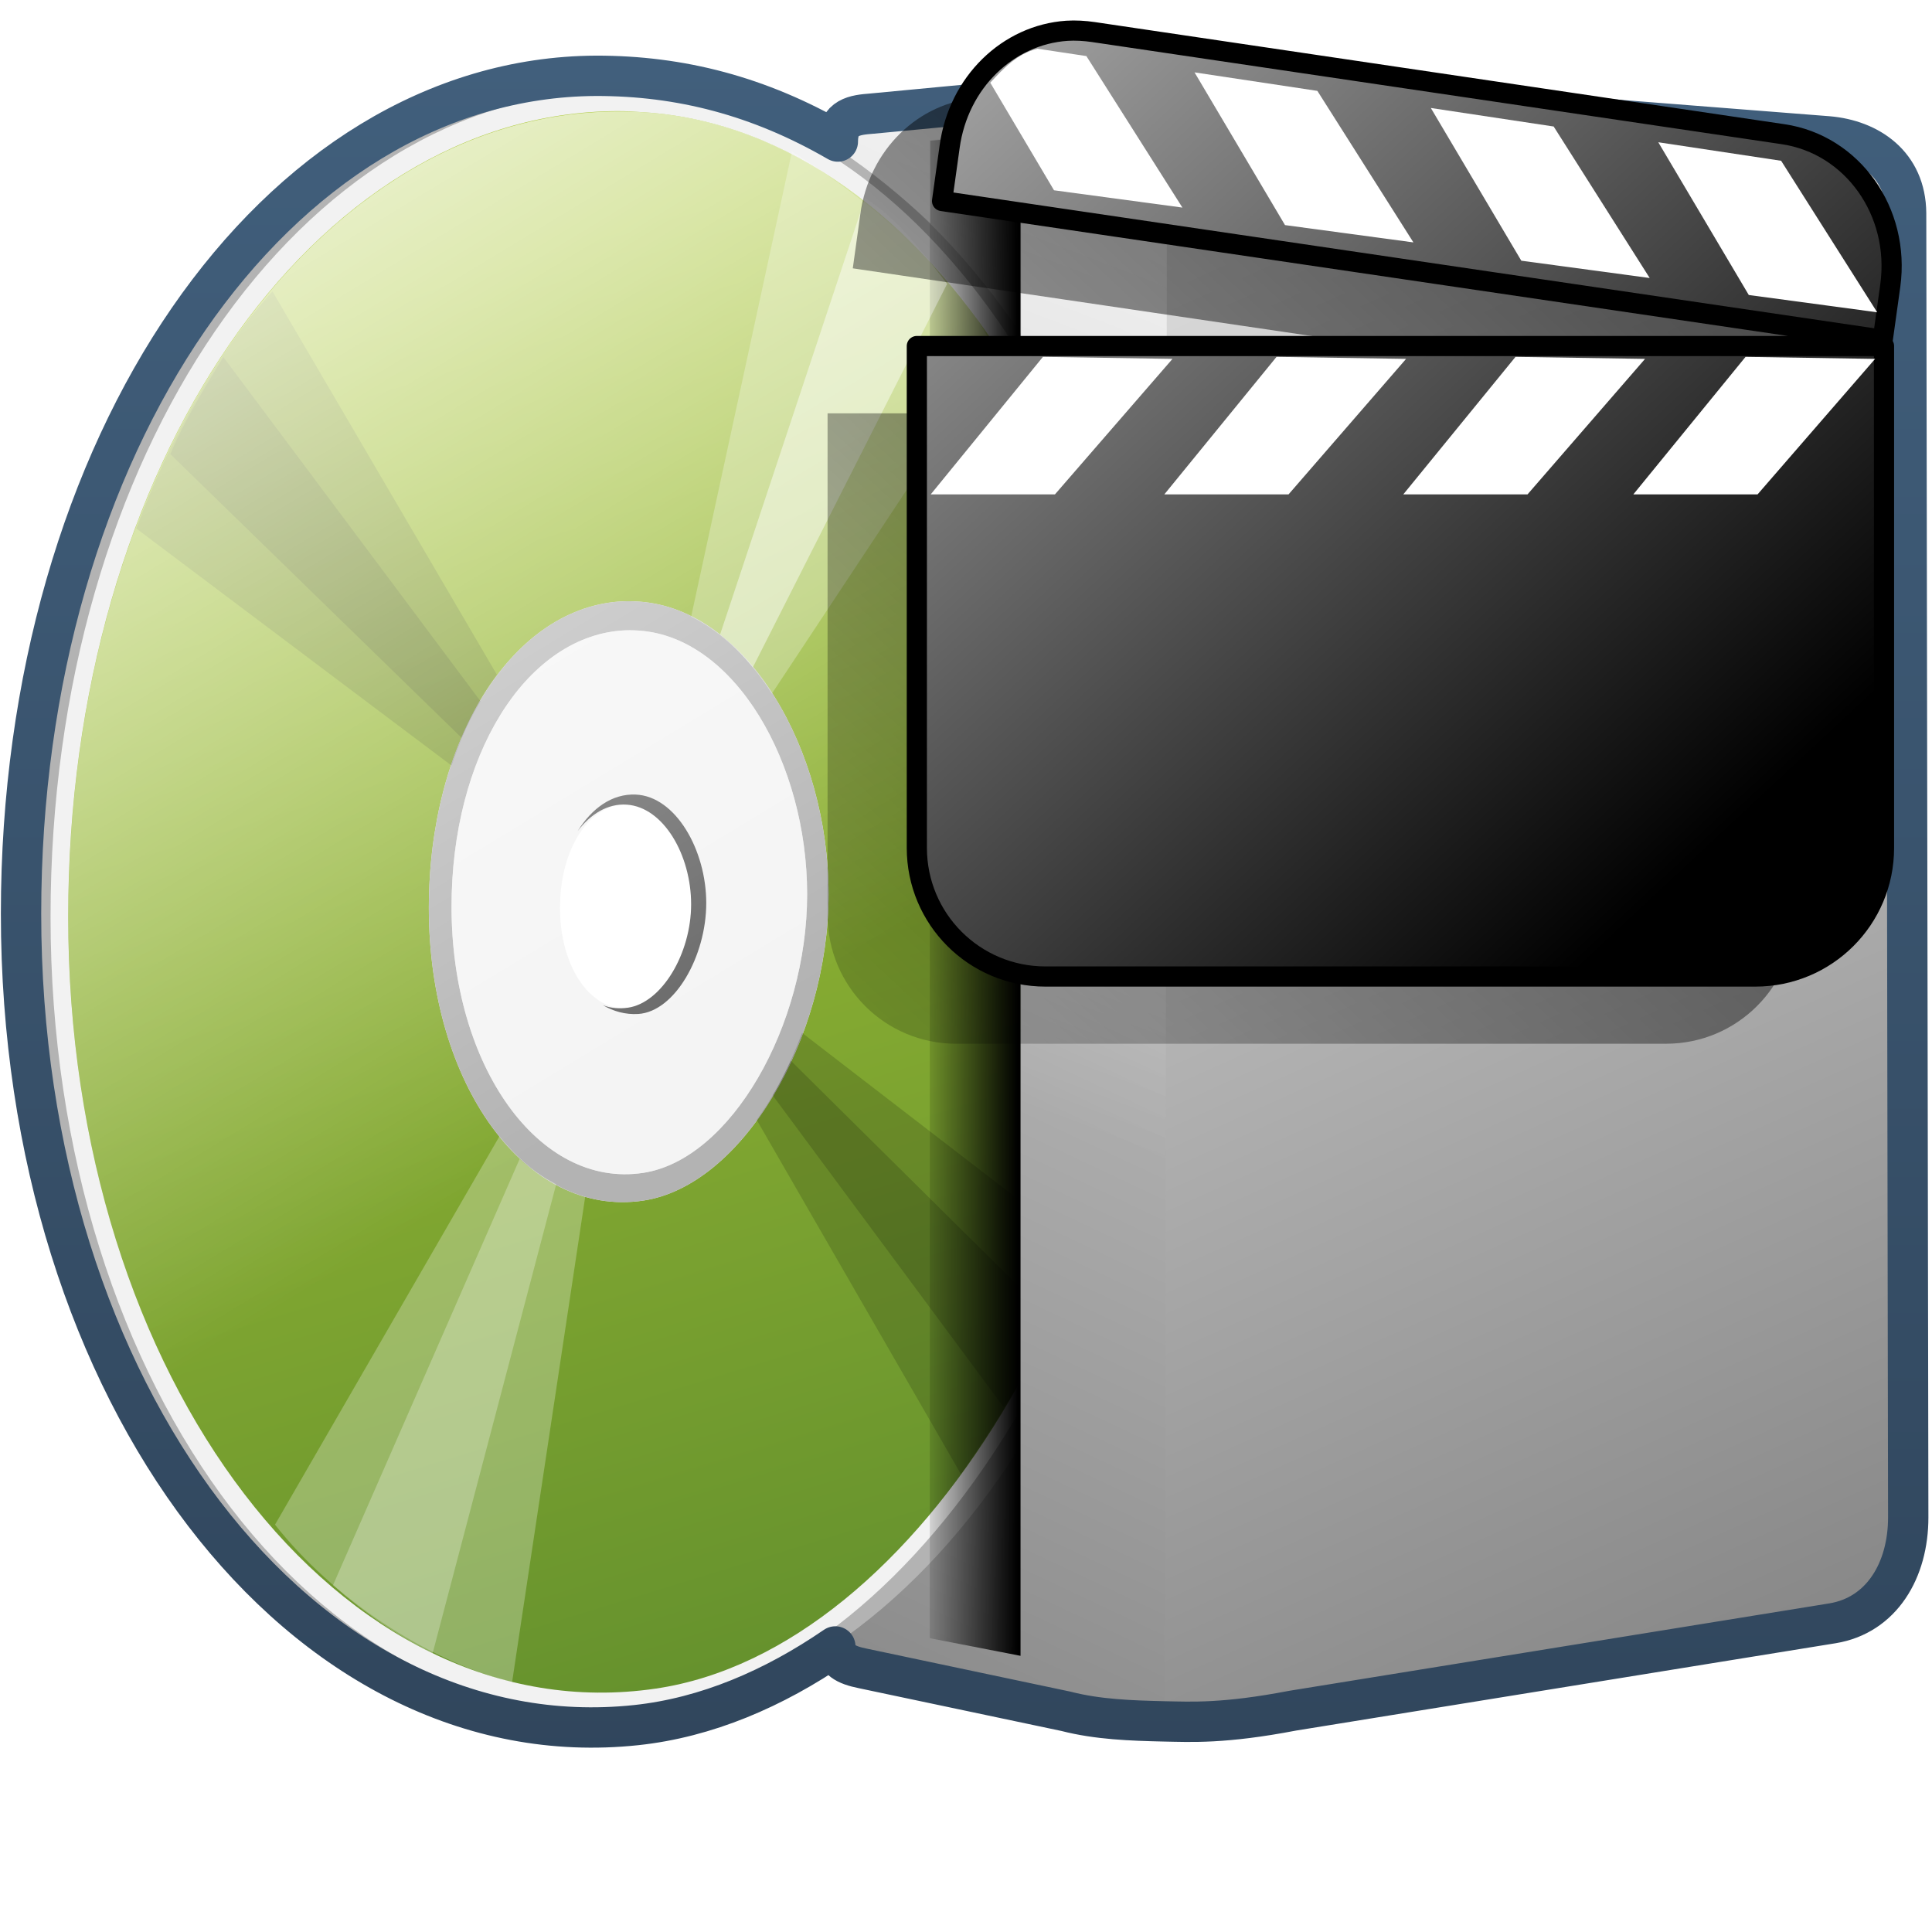 <?xml version="1.0" encoding="UTF-8" standalone="no"?>
<!-- Created with Inkscape (http://www.inkscape.org/) -->
<svg
   xmlns:dc="http://purl.org/dc/elements/1.1/"
   xmlns:cc="http://creativecommons.org/ns#"
   xmlns:rdf="http://www.w3.org/1999/02/22-rdf-syntax-ns#"
   xmlns:svg="http://www.w3.org/2000/svg"
   xmlns="http://www.w3.org/2000/svg"
   xmlns:xlink="http://www.w3.org/1999/xlink"
   xmlns:sodipodi="http://sodipodi.sourceforge.net/DTD/sodipodi-0.dtd"
   xmlns:inkscape="http://www.inkscape.org/namespaces/inkscape"
   width="128"
   height="128"
   id="svg2"
   sodipodi:version="0.32"
   inkscape:version="0.46"
   version="1.0"
   sodipodi:docname="gnome-dev-dvd.svg"
   inkscape:output_extension="org.inkscape.output.svg.inkscape">
  <defs
     id="defs4">
    <linearGradient
       inkscape:collect="always"
       xlink:href="#linearGradient5439"
       id="linearGradient6221"
       gradientUnits="userSpaceOnUse"
       gradientTransform="matrix(2.673,0,0,2.673,-1297.081,-1367.576)"
       x1="526.17"
       y1="503.095"
       x2="475.611"
       y2="610.345" />
    <linearGradient
       inkscape:collect="always"
       xlink:href="#linearGradient5316"
       id="linearGradient6223"
       gradientUnits="userSpaceOnUse"
       gradientTransform="matrix(2.673,0,0,2.673,-815.878,-619.037)"
       x1="313.441"
       y1="239.289"
       x2="325.081"
       y2="277.164" />
    <linearGradient
       inkscape:collect="always"
       xlink:href="#linearGradient5362"
       id="linearGradient6229"
       gradientUnits="userSpaceOnUse"
       gradientTransform="matrix(2.673,0,0,2.673,-1297.081,-1367.576)"
       x1="485.441"
       y1="511.164"
       x2="501.831"
       y2="538.164" />
    <linearGradient
       inkscape:collect="always"
       xlink:href="#linearGradient5439"
       id="linearGradient6231"
       gradientUnits="userSpaceOnUse"
       gradientTransform="matrix(2.673,0,0,2.673,-1297.081,-1367.576)"
       x1="508.095"
       y1="501.593"
       x2="556.494"
       y2="608.891" />
    <linearGradient
       inkscape:collect="always"
       xlink:href="#linearGradient5439"
       id="linearGradient6233"
       gradientUnits="userSpaceOnUse"
       gradientTransform="matrix(2.673,0,0,2.673,-1297.081,-1367.576)"
       x1="526.17"
       y1="503.095"
       x2="475.611"
       y2="610.345" />
    <linearGradient
       inkscape:collect="always"
       xlink:href="#linearGradient5344"
       id="linearGradient6240"
       gradientUnits="userSpaceOnUse"
       gradientTransform="matrix(2.673,0,0,2.673,-1297.081,-1367.576)"
       x1="510.481"
       y1="531.759"
       x2="507.98"
       y2="531.759" />
    <linearGradient
       inkscape:collect="always"
       xlink:href="#linearGradient5362"
       id="linearGradient6254"
       gradientUnits="userSpaceOnUse"
       gradientTransform="matrix(2.673,0,0,2.673,-1297.081,-1367.576)"
       x1="518.287"
       y1="504.695"
       x2="505.927"
       y2="537.369" />
    <linearGradient
       inkscape:collect="always"
       xlink:href="#linearGradient9863"
       id="linearGradient10102"
       x1="869.059"
       y1="158.433"
       x2="869.059"
       y2="112.937"
       gradientUnits="userSpaceOnUse"
       gradientTransform="matrix(2.673,0,0,2.673,-2259.392,-298.235)" />
    <filter
       inkscape:collect="always"
       id="filter7042">
      <feGaussianBlur
         inkscape:collect="always"
         stdDeviation="0.595"
         id="feGaussianBlur7044" />
    </filter>
    <linearGradient
       inkscape:collect="always"
       xlink:href="#linearGradient5344"
       id="linearGradient6280"
       gradientUnits="userSpaceOnUse"
       gradientTransform="translate(-485.153,-771.439)"
       x1="542.788"
       y1="838.566"
       x2="499.595"
       y2="884.882" />
    <linearGradient
       inkscape:collect="always"
       xlink:href="#linearGradient5439"
       id="linearGradient6284"
       gradientUnits="userSpaceOnUse"
       gradientTransform="matrix(2.673,0,0,2.673,-1296.985,-2274.819)"
       x1="499.375"
       y1="840.404"
       x2="528.283"
       y2="871.404" />
    <linearGradient
       inkscape:collect="always"
       xlink:href="#linearGradient5439"
       id="linearGradient8882"
       gradientUnits="userSpaceOnUse"
       gradientTransform="matrix(2.677,0,0,2.677,-1298.621,-1368.634)"
       x1="526.17"
       y1="503.095"
       x2="475.611"
       y2="610.345" />
    <linearGradient
       inkscape:collect="always"
       xlink:href="#linearGradient5316"
       id="linearGradient8884"
       gradientUnits="userSpaceOnUse"
       gradientTransform="matrix(2.677,0,0,2.677,-816.847,-619.208)"
       x1="313.441"
       y1="239.289"
       x2="325.081"
       y2="277.164" />
    <linearGradient
       inkscape:collect="always"
       xlink:href="#linearGradient5451"
       id="linearGradient12386"
       gradientUnits="userSpaceOnUse"
       gradientTransform="matrix(2.677,0,0,2.677,-1298.621,-1368.634)"
       x1="501.673"
       y1="494.939"
       x2="501.673"
       y2="540.414" />
    <linearGradient
       inkscape:collect="always"
       xlink:href="#linearGradient5439"
       id="linearGradient8886"
       gradientUnits="userSpaceOnUse"
       gradientTransform="matrix(2.677,0,0,2.677,-1298.621,-1368.634)"
       x1="508.095"
       y1="501.593"
       x2="556.494"
       y2="608.891" />
    <linearGradient
       inkscape:collect="always"
       xlink:href="#linearGradient5439"
       id="linearGradient8888"
       gradientUnits="userSpaceOnUse"
       gradientTransform="matrix(2.677,0,0,2.677,-1298.621,-1368.634)"
       x1="526.17"
       y1="503.095"
       x2="475.611"
       y2="610.345" />
    <linearGradient
       inkscape:collect="always"
       xlink:href="#linearGradient5344"
       id="linearGradient8890"
       gradientUnits="userSpaceOnUse"
       gradientTransform="matrix(2.677,0,0,2.677,-1298.621,-1368.634)"
       x1="510.481"
       y1="531.759"
       x2="507.98"
       y2="531.759" />
    <linearGradient
       inkscape:collect="always"
       xlink:href="#linearGradient5362"
       id="linearGradient8892"
       gradientUnits="userSpaceOnUse"
       gradientTransform="matrix(2.677,0,0,2.677,-1298.621,-1368.634)"
       x1="518.287"
       y1="504.695"
       x2="505.927"
       y2="537.369" />
    <linearGradient
       inkscape:collect="always"
       xlink:href="#linearGradient9863"
       id="linearGradient9892"
       gradientUnits="userSpaceOnUse"
       gradientTransform="matrix(2.677,0,0,2.677,-174.385,23.158)"
       x1="89.358"
       y1="34.902"
       x2="89.358"
       y2="-7.064" />
    <linearGradient
       inkscape:collect="always"
       xlink:href="#linearGradient5439"
       id="linearGradient8650"
       gradientUnits="userSpaceOnUse"
       gradientTransform="matrix(2.677,0,0,2.677,-1298.621,-1368.634)"
       x1="526.17"
       y1="503.095"
       x2="475.611"
       y2="610.345" />
    <linearGradient
       inkscape:collect="always"
       xlink:href="#linearGradient5316"
       id="linearGradient8652"
       gradientUnits="userSpaceOnUse"
       gradientTransform="matrix(2.677,0,0,2.677,-816.847,-619.208)"
       x1="313.441"
       y1="239.289"
       x2="325.081"
       y2="277.164" />
    <linearGradient
       inkscape:collect="always"
       id="linearGradient12756">
      <stop
         style="stop-color:#aac736;stop-opacity:1;"
         offset="0"
         id="stop12758" />
      <stop
         style="stop-color:#aac736;stop-opacity:0;"
         offset="1"
         id="stop12760" />
    </linearGradient>
    <linearGradient
       inkscape:collect="always"
       xlink:href="#linearGradient12756"
       id="linearGradient13541"
       gradientUnits="userSpaceOnUse"
       gradientTransform="matrix(2.677,0,0,2.677,-1298.621,-1368.634)"
       x1="503.339"
       y1="485.094"
       x2="503.339"
       y2="544.02" />
    <linearGradient
       inkscape:collect="always"
       xlink:href="#linearGradient5439"
       id="linearGradient8656"
       gradientUnits="userSpaceOnUse"
       gradientTransform="matrix(2.677,0,0,2.677,-1298.621,-1368.634)"
       x1="508.095"
       y1="501.593"
       x2="556.494"
       y2="608.891" />
    <linearGradient
       inkscape:collect="always"
       xlink:href="#linearGradient5439"
       id="linearGradient8658"
       gradientUnits="userSpaceOnUse"
       gradientTransform="matrix(2.677,0,0,2.677,-1298.621,-1368.634)"
       x1="526.17"
       y1="503.095"
       x2="475.611"
       y2="610.345" />
    <linearGradient
       inkscape:collect="always"
       xlink:href="#linearGradient5344"
       id="linearGradient8660"
       gradientUnits="userSpaceOnUse"
       gradientTransform="matrix(2.677,0,0,2.677,-1298.621,-1368.634)"
       x1="510.481"
       y1="531.759"
       x2="507.98"
       y2="531.759" />
    <linearGradient
       inkscape:collect="always"
       xlink:href="#linearGradient5362"
       id="linearGradient8662"
       gradientUnits="userSpaceOnUse"
       gradientTransform="matrix(2.677,0,0,2.677,-1298.621,-1368.634)"
       x1="518.287"
       y1="504.695"
       x2="505.927"
       y2="537.369" />
    <linearGradient
       inkscape:collect="always"
       xlink:href="#linearGradient9863"
       id="linearGradient9879"
       gradientUnits="userSpaceOnUse"
       gradientTransform="matrix(2.677,0,0,2.677,-174.385,23.158)"
       x1="89.358"
       y1="34.902"
       x2="89.358"
       y2="-7.064" />
    <linearGradient
       id="linearGradient5451">
      <stop
         style="stop-color:#000000;stop-opacity:0.351;"
         offset="0"
         id="stop5453" />
      <stop
         id="stop5459"
         offset="0.455"
         style="stop-color:#000000;stop-opacity:0.291;" />
      <stop
         style="stop-color:#000000;stop-opacity:0;"
         offset="1"
         id="stop5455" />
    </linearGradient>
    <linearGradient
       id="linearGradient2481">
      <stop
         id="stop2483"
         offset="0"
         style="stop-color:#87c6ff;stop-opacity:1;" />
      <stop
         style="stop-color:#75aadb;stop-opacity:1;"
         offset="0.5"
         id="stop3944" />
      <stop
         id="stop2485"
         offset="1"
         style="stop-color:#75aadb;stop-opacity:1;" />
    </linearGradient>
    <linearGradient
       id="linearGradient12594">
      <stop
         id="stop12596"
         offset="0"
         style="stop-color:#e9b551;stop-opacity:1;" />
      <stop
         id="stop12598"
         offset="1"
         style="stop-color:#e9b551;stop-opacity:0;" />
    </linearGradient>
    <linearGradient
       id="linearGradient5316">
      <stop
         style="stop-color:#aac736;stop-opacity:1;"
         offset="0"
         id="stop5320" />
      <stop
         style="stop-color:#5d8b2c;stop-opacity:1;"
         offset="1"
         id="stop5322" />
    </linearGradient>
    <linearGradient
       id="linearGradient9863">
      <stop
         style="stop-color:#2f445a;stop-opacity:1;"
         offset="0"
         id="stop9865" />
      <stop
         style="stop-color:#415f7c;stop-opacity:1"
         offset="1"
         id="stop9867" />
    </linearGradient>
    <linearGradient
       id="linearGradient12336">
      <stop
         id="stop12338"
         offset="0"
         style="stop-color:#ff6e00;stop-opacity:1;" />
      <stop
         id="stop12340"
         offset="1"
         style="stop-color:#eb2600;stop-opacity:1;" />
    </linearGradient>
    <linearGradient
       id="linearGradient5362">
      <stop
         style="stop-color:#ffffff;stop-opacity:1;"
         offset="0"
         id="stop5364" />
      <stop
         style="stop-color:#ffffff;stop-opacity:0;"
         offset="1"
         id="stop5366" />
    </linearGradient>
    <linearGradient
       id="linearGradient5439">
      <stop
         style="stop-color:#ffffff;stop-opacity:1;"
         offset="0"
         id="stop5441" />
      <stop
         style="stop-color:#000000;stop-opacity:1;"
         offset="1"
         id="stop5443" />
    </linearGradient>
    <linearGradient
       inkscape:collect="always"
       xlink:href="#linearGradient5439"
       id="linearGradient13309"
       gradientUnits="userSpaceOnUse"
       x1="499.907"
       y1="953.395"
       x2="652.752"
       y2="1116.941"
       gradientTransform="matrix(2.677,0,0,2.677,-1298.677,-2514.903)" />
    <linearGradient
       inkscape:collect="always"
       id="linearGradient5398">
      <stop
         style="stop-color:#87c6ff;stop-opacity:1;"
         offset="0"
         id="stop5400" />
      <stop
         style="stop-color:#87c6ff;stop-opacity:0"
         offset="1"
         id="stop5402" />
    </linearGradient>
    <linearGradient
       inkscape:collect="always"
       xlink:href="#linearGradient5398"
       id="linearGradient13322"
       gradientUnits="userSpaceOnUse"
       x1="500.878"
       y1="948.12"
       x2="500.878"
       y2="953.175"
       gradientTransform="matrix(2.677,0,0,2.677,-1298.677,-2514.903)" />
    <linearGradient
       id="linearGradient5344">
      <stop
         style="stop-color:#000000;stop-opacity:1;"
         offset="0"
         id="stop5346" />
      <stop
         style="stop-color:#000000;stop-opacity:0;"
         offset="1"
         id="stop5348" />
    </linearGradient>
    <linearGradient
       inkscape:collect="always"
       xlink:href="#linearGradient5344"
       id="linearGradient13314"
       gradientUnits="userSpaceOnUse"
       x1="544.89"
       y1="919.058"
       x2="506.015"
       y2="969.808"
       gradientTransform="translate(-485.21,-859.439)" />
    <linearGradient
       id="linearGradient8702">
      <stop
         id="stop8704"
         offset="0"
         style="stop-color:#aac736;stop-opacity:1;" />
      <stop
         id="stop8706"
         offset="1"
         style="stop-color:#5d8b2c;stop-opacity:1;" />
    </linearGradient>
    <linearGradient
       inkscape:collect="always"
       xlink:href="#linearGradient8702"
       id="linearGradient13316"
       gradientUnits="userSpaceOnUse"
       gradientTransform="matrix(2.677,0,0,2.677,-1779.542,-994.637)"
       x1="700.131"
       y1="378.87"
       x2="707.805"
       y2="395.749" />
    <inkscape:perspective
       sodipodi:type="inkscape:persp3d"
       inkscape:vp_x="0 : 526.18109 : 1"
       inkscape:vp_y="0 : 1000 : 0"
       inkscape:vp_z="744.09448 : 526.18109 : 1"
       inkscape:persp3d-origin="372.04724 : 350.78739 : 1"
       id="perspective10" />
  </defs>
  <sodipodi:namedview
     id="base"
     pagecolor="#ffffff"
     bordercolor="#666666"
     borderopacity="1.0"
     inkscape:pageopacity="0.0"
     inkscape:pageshadow="2"
     inkscape:zoom="3.5384616"
     inkscape:cx="78.277413"
     inkscape:cy="57.575687"
     inkscape:document-units="px"
     inkscape:current-layer="layer1"
     showgrid="false"
     inkscape:showpageshadow="false"
     inkscape:window-width="1024"
     inkscape:window-height="713"
     inkscape:window-x="0"
     inkscape:window-y="6"
     showguides="true"
     inkscape:guide-bbox="true" />
  <g
     inkscape:label="Capa 1"
     inkscape:groupmode="layer"
     id="layer1">
    <path
       inkscape:export-ydpi="57.964222"
       inkscape:export-xdpi="57.964222"
       inkscape:export-filename="/home/dafeba/DCV/tallerD/bocetos/08-09-22-hastaahora.png"
       style="fill:url(#linearGradient6221);fill-opacity:1;stroke:none;stroke-width:0.1;stroke-linecap:round;stroke-linejoin:round;stroke-miterlimit:4;stroke-opacity:1;display:inline"
       d="M 57.766,7.555 L 71.967,6.193 C 73.75,6.051 75.534,5.893 77.318,5.971 L 77.193,114.152 C 75.005,114.101 72.825,113.987 70.693,113.441 L 57.238,110.581 C 55.924,110.319 55.422,109.6 55.422,108.595 L 55.575,9.651 C 55.569,8.01 56.65,7.643 57.766,7.555 z"
       id="path6173"
       sodipodi:nodetypes="ccccccccc" />
    <path
       inkscape:export-ydpi="57.964222"
       inkscape:export-xdpi="57.964222"
       inkscape:export-filename="/home/dafeba/DCV/tallerD/bocetos/08-09-22-hastaahora.png"
       style="fill:#b3b3b3;fill-opacity:1;stroke:none;stroke-width:0.508;stroke-linecap:round;stroke-linejoin:round;stroke-miterlimit:4;stroke-opacity:1;display:inline"
       d="M 41.612,5.106 C 39.903,4.99 37.99,5.254 36.349,5.441 C 16.631,7.679 1.177,30.942 1.177,60.578 C 1.177,90.215 17.057,112.323 36.683,113.962 C 38.344,114.101 40.478,114.145 42.196,113.962 C 61.909,111.859 77.869,87.032 77.869,58.072 C 77.869,29.23 61.106,6.434 41.612,5.106 z M 40.943,39.86 C 41.419,39.821 41.874,39.825 42.364,39.86 C 49.506,40.365 54.895,49.682 54.895,59.242 C 54.895,68.866 49.146,78.567 42.614,79.543 C 34.836,80.704 28.412,71.84 28.412,60.161 C 28.412,49.152 33.806,40.442 40.943,39.86 z"
       id="path6175" />
    <path
       inkscape:export-ydpi="57.964222"
       inkscape:export-xdpi="57.964222"
       inkscape:export-filename="/home/dafeba/DCV/tallerD/bocetos/08-09-22-hastaahora.png"
       style="fill:#f2f2f2;fill-opacity:1;stroke:none;stroke-width:0.5;stroke-linecap:round;stroke-linejoin:round;stroke-miterlimit:4;stroke-opacity:0.3;display:inline"
       d="M 40.693,6.025 C 20.017,6.13 3.349,30.046 3.349,60.746 C 3.349,92.262 21.936,116.26 43.366,113.127 C 61.363,110.495 77.117,84.212 77.117,58.239 C 77.117,32.44 62.378,7.472 42.698,6.109 C 42.023,6.062 41.36,6.022 40.693,6.025 z M 40.943,39.86 C 41.419,39.821 41.874,39.825 42.364,39.86 C 49.506,40.365 54.895,49.682 54.895,59.242 C 54.895,68.866 49.146,78.567 42.614,79.543 C 34.836,80.704 28.412,71.84 28.412,60.161 C 28.412,49.152 33.806,40.442 40.943,39.86 z"
       id="path6177" />
    <path
       inkscape:export-ydpi="57.964222"
       inkscape:export-xdpi="57.964222"
       inkscape:export-filename="/home/dafeba/DCV/tallerD/bocetos/08-09-22-hastaahora.png"
       style="fill:url(#linearGradient6223);fill-opacity:1;stroke:none;stroke-width:0.5;stroke-linecap:round;stroke-linejoin:round;stroke-miterlimit:4;stroke-opacity:0.3;display:inline"
       d="M 40.86,7.362 C 20.799,7.464 4.519,30.798 4.519,60.746 C 4.519,91.49 22.664,114.93 43.45,111.873 C 60.905,109.306 76.198,83.659 76.198,58.323 C 76.198,33.156 61.869,8.775 42.781,7.446 C 42.127,7.4 41.507,7.359 40.86,7.362 z M 40.943,39.86 C 41.419,39.821 41.874,39.825 42.364,39.86 C 49.506,40.365 54.895,49.682 54.895,59.242 C 54.895,68.866 49.146,78.567 42.614,79.543 C 34.836,80.704 28.412,71.84 28.412,60.161 C 28.412,49.152 33.806,40.442 40.943,39.86 z"
       id="path6180" />
    <path
       inkscape:export-ydpi="57.964222"
       inkscape:export-xdpi="57.964222"
       inkscape:export-filename="/home/dafeba/DCV/tallerD/bocetos/08-09-22-hastaahora.png"
       style="fill:#b3b3b3;fill-opacity:1;stroke:none;stroke-width:0.5;stroke-linecap:round;stroke-linejoin:round;stroke-miterlimit:4;stroke-opacity:0.3;display:inline"
       d="M 40.943,39.86 C 33.806,40.442 28.412,49.152 28.412,60.161 C 28.412,71.84 34.836,80.704 42.614,79.543 C 49.146,78.567 54.895,68.866 54.895,59.242 C 54.895,49.682 49.506,40.365 42.364,39.86 C 41.874,39.825 41.419,39.821 40.943,39.86 z M 41.11,41.781 C 41.533,41.746 41.928,41.75 42.364,41.781 C 48.707,42.239 53.475,50.59 53.475,59.242 C 53.475,67.952 48.415,76.822 42.614,77.705 C 35.706,78.756 29.916,70.646 29.916,60.077 C 29.916,50.114 34.771,42.308 41.11,41.781 z"
       id="path6182" />
    <path
       inkscape:export-ydpi="57.964222"
       inkscape:export-xdpi="57.964222"
       inkscape:export-filename="/home/dafeba/DCV/tallerD/bocetos/08-09-22-hastaahora.png"
       style="fill:#ececec;fill-opacity:0.569;stroke:none;stroke-width:0.5;stroke-linecap:round;stroke-linejoin:round;stroke-miterlimit:4;stroke-opacity:0.3;display:inline"
       d="M 41.11,41.781 C 34.771,42.308 29.916,50.114 29.916,60.077 C 29.916,70.646 35.706,78.756 42.614,77.705 C 48.415,76.822 53.475,67.952 53.475,59.242 C 53.475,50.59 48.707,42.239 42.364,41.781 C 41.928,41.75 41.533,41.746 41.11,41.781 z M 41.695,53.31 C 44.044,53.482 45.789,56.661 45.789,59.91 C 45.789,63.181 43.927,66.429 41.779,66.761 C 39.221,67.155 37.1,64.129 37.1,60.161 C 37.1,56.17 39.117,53.122 41.695,53.31 z"
       id="path6184" />
    <path
       inkscape:export-ydpi="57.964222"
       inkscape:export-xdpi="57.964222"
       inkscape:export-filename="/home/dafeba/DCV/tallerD/bocetos/08-09-22-hastaahora.png"
       style="fill:#666666;fill-opacity:1;stroke:none;stroke-width:0.5;stroke-linecap:round;stroke-linejoin:round;stroke-miterlimit:4;stroke-opacity:0.3;display:inline"
       d="M 42.113,52.642 C 40.547,52.578 39.218,53.546 38.27,55.065 C 39.121,53.938 40.257,53.221 41.528,53.31 C 43.973,53.482 45.789,56.661 45.789,59.91 C 45.789,63.181 43.847,66.429 41.612,66.761 C 41.038,66.846 40.455,66.801 39.941,66.594 C 40.639,67.01 41.455,67.229 42.28,67.178 C 44.706,67.03 46.791,63.348 46.791,59.827 C 46.791,56.329 44.77,52.751 42.113,52.642 z"
       id="path6186" />
    <path
       inkscape:export-ydpi="57.964222"
       inkscape:export-xdpi="57.964222"
       inkscape:export-filename="/home/dafeba/DCV/tallerD/bocetos/08-09-22-hastaahora.png"
       style="fill:#000000;fill-opacity:0.157;fill-rule:evenodd;stroke:none;stroke-width:1px;stroke-linecap:butt;stroke-linejoin:miter;stroke-opacity:1;display:inline"
       d="M 53.141,68.431 C 52.344,70.576 51.351,72.523 50.133,74.196 L 63.667,97.671 C 66.859,93.069 69.745,88.258 71.687,82.717 L 53.141,68.431 z"
       id="path6188" />
    <path
       inkscape:export-ydpi="57.964222"
       inkscape:export-xdpi="57.964222"
       inkscape:export-filename="/home/dafeba/DCV/tallerD/bocetos/08-09-22-hastaahora.png"
       style="fill:#000000;fill-opacity:0.157;fill-rule:evenodd;stroke:none;stroke-width:1px;stroke-linecap:butt;stroke-linejoin:miter;stroke-opacity:1;display:inline"
       d="M 52.389,70.269 C 52.028,71.051 51.642,71.813 51.219,72.525 C 51.207,72.546 51.232,72.588 51.219,72.609 L 66.507,93.243 C 67.67,91.527 68.798,89.538 69.682,87.396 L 52.389,70.269 z"
       id="path6190" />
    <path
       inkscape:export-ydpi="57.964222"
       inkscape:export-xdpi="57.964222"
       inkscape:export-filename="/home/dafeba/DCV/tallerD/bocetos/08-09-22-hastaahora.png"
       style="fill:#000000;fill-opacity:0.156;fill-rule:evenodd;stroke:none;stroke-width:1px;stroke-linecap:butt;stroke-linejoin:miter;stroke-opacity:1;display:inline"
       d="M 18.053,19.309 C 14.442,23.203 11.165,29.231 9.03,35.015 L 29.916,50.721 C 30.69,48.424 31.653,46.365 32.923,44.705 L 18.053,19.309 z"
       id="path6192" />
    <path
       inkscape:export-ydpi="57.964222"
       inkscape:export-xdpi="57.964222"
       inkscape:export-filename="/home/dafeba/DCV/tallerD/bocetos/08-09-22-hastaahora.png"
       style="fill:#ffffff;fill-opacity:0.264;fill-rule:evenodd;stroke:none;stroke-width:1px;stroke-linecap:butt;stroke-linejoin:miter;stroke-opacity:1;display:inline"
       d="M 33.09,75.282 L 18.22,101.013 C 22.01,105.84 28.21,110.012 33.926,111.456 L 38.771,79.292 C 36.63,78.671 34.705,77.276 33.09,75.282 z"
       id="path6195" />
    <path
       inkscape:export-ydpi="57.964222"
       inkscape:export-xdpi="57.964222"
       inkscape:export-filename="/home/dafeba/DCV/tallerD/bocetos/08-09-22-hastaahora.png"
       style="fill:#ffffff;fill-opacity:0.264;fill-rule:evenodd;stroke:none;stroke-width:1px;stroke-linecap:butt;stroke-linejoin:miter;stroke-opacity:1;display:inline"
       d="M 34.427,76.786 L 22.063,105.023 C 24.074,106.805 26.316,108.39 28.663,109.534 L 36.85,78.457 C 35.992,77.993 35.188,77.498 34.427,76.786 z"
       id="path6197" />
    <path
       inkscape:export-ydpi="57.964222"
       inkscape:export-xdpi="57.964222"
       inkscape:export-filename="/home/dafeba/DCV/tallerD/bocetos/08-09-22-hastaahora.png"
       style="fill:#ffffff;fill-opacity:0.264;fill-rule:evenodd;stroke:none;stroke-width:1px;stroke-linecap:butt;stroke-linejoin:miter;stroke-opacity:1;display:inline"
       d="M 52.472,10.035 L 45.789,40.863 C 47.873,41.896 49.669,43.677 51.136,45.959 L 66.006,23.486 C 63.457,17.676 56.742,12.763 52.472,10.035 z"
       id="path6199" />
    <path
       inkscape:export-ydpi="57.964222"
       inkscape:export-xdpi="57.964222"
       inkscape:export-filename="/home/dafeba/DCV/tallerD/bocetos/08-09-22-hastaahora.png"
       style="fill:#000000;fill-opacity:0.156;fill-rule:evenodd;stroke:none;stroke-width:1px;stroke-linecap:butt;stroke-linejoin:miter;stroke-opacity:1;display:inline"
       d="M 14.795,23.653 C 13.638,25.584 12.266,27.742 11.286,30.086 L 30.584,48.883 C 30.954,48.028 31.388,47.213 31.837,46.46 L 14.795,23.653 z"
       id="path6201" />
    <path
       inkscape:export-ydpi="57.964222"
       inkscape:export-xdpi="57.964222"
       inkscape:export-filename="/home/dafeba/DCV/tallerD/bocetos/08-09-22-hastaahora.png"
       style="fill:#ffffff;fill-opacity:0.264;fill-rule:evenodd;stroke:none;stroke-width:1px;stroke-linecap:butt;stroke-linejoin:miter;stroke-opacity:1;display:inline"
       d="M 57.318,13.127 L 47.71,42.032 C 48.5,42.644 49.198,43.382 49.882,44.204 L 62.748,18.807 C 60.941,16.483 59.416,14.461 57.318,13.127 z"
       id="path6203" />
    <path
       inkscape:export-ydpi="57.964222"
       inkscape:export-xdpi="57.964222"
       inkscape:export-filename="/home/dafeba/DCV/tallerD/bocetos/08-09-22-hastaahora.png"
       style="fill:url(#linearGradient6229);fill-opacity:1;stroke:none;stroke-width:0.5;stroke-linecap:round;stroke-linejoin:round;stroke-miterlimit:4;stroke-opacity:0.3;display:inline"
       d="M 76.236,58.33 C 76.236,83.666 60.932,109.305 43.477,111.872 C 22.69,114.929 4.524,91.501 4.524,60.757 C 4.524,29.844 21.863,5.99 42.812,7.449 C 61.9,8.778 76.236,33.163 76.236,58.33 z"
       id="path6205"
       sodipodi:nodetypes="cszsz" />
    <path
       inkscape:export-ydpi="57.964222"
       inkscape:export-xdpi="57.964222"
       inkscape:export-filename="/home/dafeba/DCV/tallerD/bocetos/08-09-22-hastaahora.png"
       style="fill:url(#linearGradient6231);fill-opacity:1;fill-rule:evenodd;stroke:none;stroke-width:0.1;stroke-linecap:butt;stroke-linejoin:miter;stroke-miterlimit:4;stroke-dasharray:none;stroke-opacity:1;display:inline"
       d="M 77.264,5.967 C 80.49,5.975 83.755,6.102 87.059,6.347 L 122.334,9.204 C 124.965,9.746 126.408,11.477 126.812,14.246 L 126.812,100.191 C 126.584,103.308 124.471,107.056 121.652,107.573 L 86.344,113.349 C 81.767,114.226 78.939,114.184 77.155,114.151 L 77.264,5.967 z"
       id="path6207"
       sodipodi:nodetypes="ccccccccc" />
    <path
       inkscape:export-ydpi="57.964222"
       inkscape:export-xdpi="57.964222"
       inkscape:export-filename="/home/dafeba/DCV/tallerD/bocetos/08-09-22-hastaahora.png"
       sodipodi:nodetypes="ccccccccc"
       id="path6209"
       d="M 67.056,6.664 L 72.008,6.189 L 77.311,11.708 L 77.2,107.698 L 71.077,113.522 L 65.9,112.425 L 67.57,109.651 L 67.612,8.692 L 67.056,6.664 z"
       style="fill:url(#linearGradient6233);fill-opacity:1;stroke:none;stroke-width:0.1;stroke-linecap:round;stroke-linejoin:round;stroke-miterlimit:4;stroke-opacity:1;display:inline" />
    <path
       inkscape:export-ydpi="57.964222"
       inkscape:export-xdpi="57.964222"
       inkscape:export-filename="/home/dafeba/DCV/tallerD/bocetos/08-09-22-hastaahora.png"
       style="fill:url(#linearGradient6240);fill-opacity:1;stroke:none;stroke-width:0.1;stroke-linecap:round;stroke-linejoin:round;stroke-miterlimit:4;stroke-opacity:1;display:inline"
       d="M 61.598,9.286 L 67.613,8.701 L 67.613,109.703 L 61.598,108.534 L 61.598,9.286 z"
       id="path6211"
       sodipodi:nodetypes="ccccc" />
    <path
       sodipodi:nodetypes="cccccccccccccccc"
       id="path6215"
       d="M 57.766,7.555 L 71.967,6.193 C 73.75,6.051 75.534,5.893 77.318,5.971 L 77.193,114.152 C 75.005,114.101 72.825,113.987 70.693,113.441 L 57.238,110.581 C 56.062,110.347 55.536,109.745 55.439,108.9 C 57.724,107.333 59.729,105.52 61.569,103.563 L 61.568,108.596 L 67.714,109.637 L 67.647,8.751 L 61.632,9.327 L 61.635,14.776 C 59.722,12.999 57.733,11.367 55.598,9.925 L 55.575,9.651 C 55.569,8.01 56.65,7.643 57.766,7.555 z"
       style="fill:url(#linearGradient6254);fill-opacity:1;stroke:none;stroke-width:0.1;stroke-linecap:round;stroke-linejoin:round;stroke-miterlimit:4;stroke-opacity:1;display:inline"
       inkscape:export-filename="/home/dafeba/DCV/tallerD/bocetos/08-09-22-hastaahora.png"
       inkscape:export-xdpi="57.964222"
       inkscape:export-ydpi="57.964222" />
    <path
       inkscape:export-ydpi="57.964222"
       inkscape:export-xdpi="57.964222"
       inkscape:export-filename="/home/dafeba/DCV/tallerD/bocetos/08-09-22-hastaahora.png"
       style="fill:#ffffff;fill-opacity:0.264;fill-rule:evenodd;stroke:none;stroke-width:1px;stroke-linecap:butt;stroke-linejoin:miter;stroke-opacity:1;display:inline"
       d="M 57.318,13.127 L 47.71,42.032 C 48.5,42.644 49.198,43.382 49.882,44.204 L 62.748,18.807 C 60.941,16.483 59.416,14.461 57.318,13.127 z"
       id="path6219" />
    <path
       sodipodi:nodetypes="csscccsccscccsscccc"
       id="path9179"
       d="M 39.481,5.022 C 18.286,5.137 1.394,29.401 1.394,60.536 C 1.394,92.499 20.142,116.641 42.152,114.293 C 46.808,113.796 51.268,111.876 55.342,109.082 C 55.432,109.948 55.987,110.303 57.179,110.54 L 70.619,113.378 C 72.749,113.924 74.945,113.995 77.13,114.046 C 78.913,114.079 81.071,114.213 85.645,113.337 L 121.41,107.548 C 124.66,107.014 126.43,104.039 126.425,100.523 L 126.285,14.123 C 126.259,10.893 123.832,9.267 121.121,9.034 L 86.981,6.358 C 83.707,6.115 80.493,5.951 77.297,5.94 C 77.269,5.94 77.241,5.941 77.214,5.94 C 75.459,5.871 73.626,6.052 71.871,6.191 L 57.763,7.527 C 56.648,7.614 55.504,7.737 55.509,9.377 C 50.307,6.366 45.079,5.014 39.481,5.022 z"
       style="fill:none;fill-opacity:1;stroke:url(#linearGradient10102);stroke-width:2.673;stroke-linecap:round;stroke-linejoin:round;stroke-miterlimit:4;stroke-dasharray:none;stroke-opacity:1;display:inline"
       inkscape:export-filename="/home/dafeba/DCV/tallerD/bocetos/08-09-22-hastaahora.png"
       inkscape:export-xdpi="57.964222"
       inkscape:export-ydpi="57.964222" />
    <path
       style="fill:url(#linearGradient6280);fill-opacity:1;stroke:none;stroke-width:0.5;stroke-linecap:round;stroke-linejoin:round;stroke-miterlimit:4;stroke-dashoffset:0;stroke-opacity:1;display:inline;filter:url(#filter7042)"
       d="M 24.231,81.928 C 22.775,82.026 21.543,83.201 21.324,84.803 L 21.137,86.147 L 44.449,89.585 L 44.637,88.241 C 44.887,86.409 43.697,84.745 41.981,84.491 L 24.887,81.96 C 24.672,81.928 24.439,81.914 24.231,81.928 z M 20.512,89.741 L 20.512,102.178 C 20.512,103.941 21.937,105.366 23.699,105.366 L 41.293,105.366 C 43.056,105.366 44.481,103.941 44.481,102.178 L 44.481,89.741 L 20.512,89.741 z"
       id="path6256"
       inkscape:export-filename="/home/dafeba/DCV/tallerD/bocetos/08-09-22-hastaahora.png"
       inkscape:export-xdpi="57.964222"
       inkscape:export-ydpi="57.964222"
       transform="matrix(2.673,0,0,2.673,0,-212.493)" />
    <path
       id="path6258"
       d="M 70.684,2.04 C 66.793,2.302 63.499,5.441 62.915,9.726 L 62.414,13.318 L 124.736,22.508 L 125.237,18.916 C 125.905,14.019 122.723,9.569 118.136,8.891 L 72.439,2.124 C 71.865,2.039 71.24,2.003 70.684,2.04 z M 60.743,22.926 L 60.743,56.176 C 60.743,60.888 64.552,64.697 69.264,64.697 L 116.298,64.697 C 121.011,64.697 124.82,60.888 124.82,56.176 L 124.82,22.926 L 60.743,22.926 z"
       style="fill:url(#linearGradient6284);fill-opacity:1;stroke:#000000;stroke-width:1.337;stroke-linecap:round;stroke-linejoin:round;stroke-miterlimit:4;stroke-dashoffset:0;stroke-opacity:1;display:inline"
       inkscape:export-filename="/home/dafeba/DCV/tallerD/bocetos/08-09-22-hastaahora.png"
       inkscape:export-xdpi="57.964222"
       inkscape:export-ydpi="57.964222" />
    <path
       sodipodi:nodetypes="ccccc"
       id="path6260"
       d="M 69.097,23.643 L 61.662,32.755 L 69.892,32.755 L 77.68,23.777 L 69.097,23.643 z"
       style="fill:#ffffff;fill-rule:evenodd;stroke:none;stroke-width:1px;stroke-linecap:butt;stroke-linejoin:miter;stroke-opacity:1;display:inline"
       inkscape:export-filename="/home/dafeba/DCV/tallerD/bocetos/08-09-22-hastaahora.png"
       inkscape:export-xdpi="57.964222"
       inkscape:export-ydpi="57.964222" />
    <path
       style="fill:#ffffff;fill-rule:evenodd;stroke:none;stroke-width:1px;stroke-linecap:butt;stroke-linejoin:miter;stroke-opacity:1;display:inline"
       d="M 84.574,23.643 L 77.139,32.755 L 85.369,32.755 L 93.157,23.777 L 84.574,23.643 z"
       id="path6262"
       sodipodi:nodetypes="ccccc"
       inkscape:export-filename="/home/dafeba/DCV/tallerD/bocetos/08-09-22-hastaahora.png"
       inkscape:export-xdpi="57.964222"
       inkscape:export-ydpi="57.964222" />
    <path
       style="fill:#ffffff;fill-rule:evenodd;stroke:none;stroke-width:1px;stroke-linecap:butt;stroke-linejoin:miter;stroke-opacity:1;display:inline"
       d="M 115.647,23.643 L 108.212,32.755 L 116.442,32.755 L 124.23,23.777 L 115.647,23.643 z"
       id="path6265"
       sodipodi:nodetypes="ccccc"
       inkscape:export-filename="/home/dafeba/DCV/tallerD/bocetos/08-09-22-hastaahora.png"
       inkscape:export-xdpi="57.964222"
       inkscape:export-ydpi="57.964222" />
    <path
       sodipodi:nodetypes="ccccc"
       id="path6267"
       d="M 100.406,23.643 L 92.971,32.755 L 101.201,32.755 L 108.989,23.777 L 100.406,23.643 z"
       style="fill:#ffffff;fill-rule:evenodd;stroke:none;stroke-width:1px;stroke-linecap:butt;stroke-linejoin:miter;stroke-opacity:1;display:inline"
       inkscape:export-filename="/home/dafeba/DCV/tallerD/bocetos/08-09-22-hastaahora.png"
       inkscape:export-xdpi="57.964222"
       inkscape:export-ydpi="57.964222" />
    <path
       inkscape:transform-center-y="-12.701865"
       inkscape:transform-center-x="53.260581"
       style="fill:#ffffff;fill-rule:evenodd;stroke:none;stroke-width:1px;stroke-linecap:butt;stroke-linejoin:miter;stroke-opacity:1;display:inline"
       d="M 69.831,12.607 L 65.608,5.479 C 66.496,4.523 67.384,3.568 68.733,3.226 L 71.975,3.715 L 78.338,13.753 L 69.831,12.607 z"
       id="path6269"
       sodipodi:nodetypes="cccccc"
       inkscape:export-filename="/home/dafeba/DCV/tallerD/bocetos/08-09-22-hastaahora.png"
       inkscape:export-xdpi="57.964222"
       inkscape:export-ydpi="57.964222" />
    <path
       inkscape:transform-center-y="-10.395405"
       inkscape:transform-center-x="37.956182"
       sodipodi:nodetypes="ccccc"
       id="path6271"
       d="M 85.135,14.913 L 79.141,4.795 L 87.279,6.021 L 93.642,16.06 L 85.135,14.913 z"
       style="fill:#ffffff;fill-rule:evenodd;stroke:none;stroke-width:1px;stroke-linecap:butt;stroke-linejoin:miter;stroke-opacity:1;display:inline"
       inkscape:export-filename="/home/dafeba/DCV/tallerD/bocetos/08-09-22-hastaahora.png"
       inkscape:export-xdpi="57.964222"
       inkscape:export-ydpi="57.964222" />
    <path
       inkscape:transform-center-y="-5.7649208"
       inkscape:transform-center-x="7.2306393"
       sodipodi:nodetypes="ccccc"
       id="path6273"
       d="M 115.861,19.544 L 109.866,9.425 L 118.005,10.652 L 124.368,20.69 L 115.861,19.544 z"
       style="fill:#ffffff;fill-rule:evenodd;stroke:none;stroke-width:1px;stroke-linecap:butt;stroke-linejoin:miter;stroke-opacity:1;display:inline"
       inkscape:export-filename="/home/dafeba/DCV/tallerD/bocetos/08-09-22-hastaahora.png"
       inkscape:export-xdpi="57.964222"
       inkscape:export-ydpi="57.964222" />
    <path
       inkscape:transform-center-y="-8.036146"
       inkscape:transform-center-x="22.301359"
       style="fill:#ffffff;fill-rule:evenodd;stroke:none;stroke-width:1px;stroke-linecap:butt;stroke-linejoin:miter;stroke-opacity:1;display:inline"
       d="M 100.79,17.272 L 94.796,7.154 L 102.934,8.381 L 109.297,18.419 L 100.79,17.272 z"
       id="path6275"
       sodipodi:nodetypes="ccccc"
       inkscape:export-filename="/home/dafeba/DCV/tallerD/bocetos/08-09-22-hastaahora.png"
       inkscape:export-xdpi="57.964222"
       inkscape:export-ydpi="57.964222" />
  </g>
</svg>
